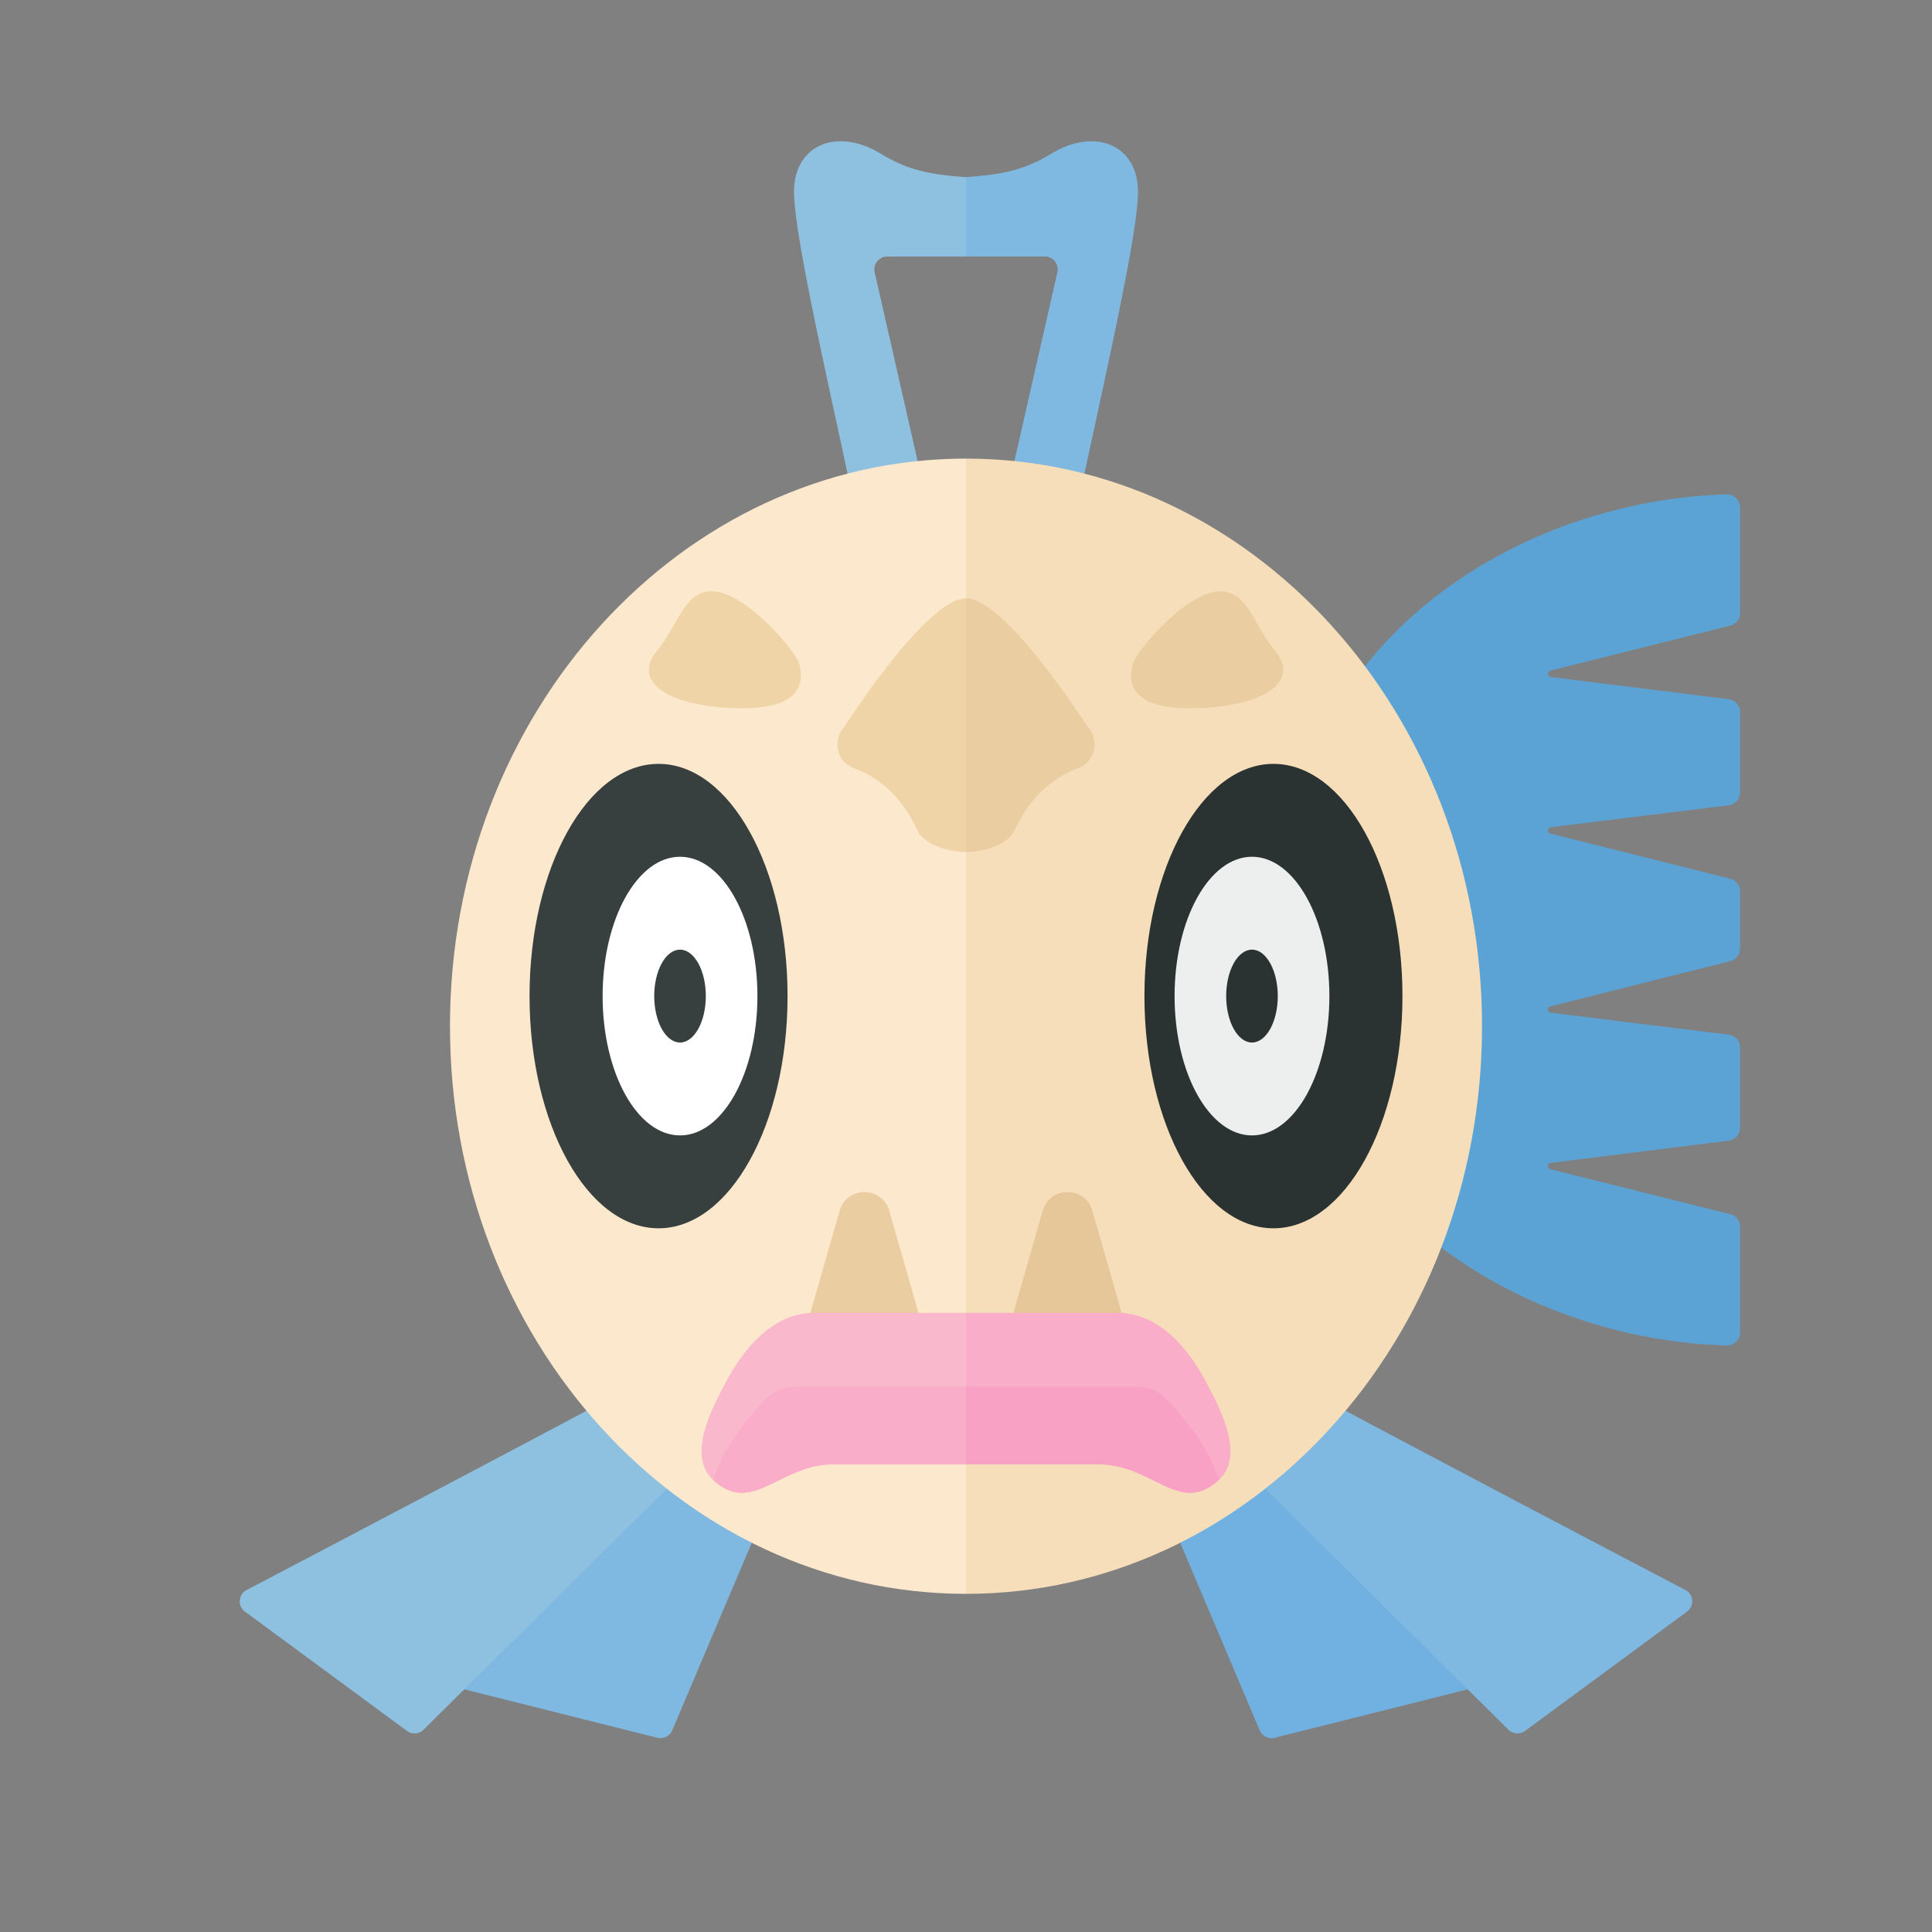 <svg xmlns="http://www.w3.org/2000/svg" width="100%" height="100%" viewBox="-2.72 -2.72 37.44 37.44"><rect x="-2.72" y="-2.72" width="37.44" height="37.44" fill="#808080" stroke="none"/><path fill="#5CA3D5" d="M31 23.098v-2.045a.25.25 0 00-.189-.243l-3.486-.872c-.067-.017-.061-.114.007-.123l3.449-.431a.248.248 0 00.219-.247v-1.558a.25.25 0 00-.219-.248l-3.449-.426c-.069-.008-.075-.106-.008-.123l3.486-.876a.251.251 0 00.19-.243v-1.111a.248.248 0 00-.189-.242l-3.486-.876c-.067-.017-.061-.114.008-.123l3.449-.426a.25.25 0 00.218-.249v-1.558a.25.25 0 00-.219-.248l-3.449-.431c-.069-.009-.075-.106-.007-.123l3.486-.872A.248.248 0 0031 9.162V7.118a.256.256 0 00-.26-.257c-3.882.109-8.44 2.656-8.714 7.997H22c0 .086.011.165.013.25-.002.084-.013.163-.013.249h.027c.273 5.341 4.831 7.888 8.714 7.997a.255.255 0 00.259-.256z"/><path fill="#7FB8E0" d="M12.431 22.005c-1.075 1.365-6.578 7.906-6.578 7.906l4.164 1.045a.25.25 0 00.291-.145l3.623-8.547-1.237-.345a.251.251 0 00-.263.086z"/><path fill="#8EC0E0" d="M10.938 23.375c-.948.557-7.314 3.897-8.881 4.719a.247.247 0 00-.026.42l3.134 2.309a.25.25 0 00.324-.024l6.595-6.533-1.146-.891zM14.333.25c-.833-.5-1.666-.167-1.666.75s.833 4.417 1.167 6.083l1.333-.41-.937-4.116a.25.25 0 01.244-.305H16V.712C15.125.658 14.75.5 14.333.25z"/><path fill="#FCE8CC" d="M16 6.167c-5.523 0-10 4.925-10 11s4.477 11 10 11v-22z"/><ellipse cx="10.042" cy="16.583" fill="#373F3F" rx="2.5" ry="4.5"/><ellipse cx="10.458" cy="16.583" fill="#FFF" rx="1.5" ry="2.7"/><ellipse cx="10.458" cy="16.583" fill="#373F3F" rx=".5" ry=".9"/><path fill="#EFD4A7" d="M16 13.792c-.277 0-.8-.117-.938-.417-.331-.722-.822-1.058-1.241-1.212-.331-.121-.416-.549-.174-.804 0 0 1.582-2.483 2.353-2.483v4.916zm-3.232-3.647c.156.572-.23.943-1.482.845-1.252-.098-1.701-.588-1.274-1.098.427-.509.548-1.254 1.175-1.143.628.112 1.513 1.148 1.581 1.396z"/><path fill="#EACEA1" d="M13.551 20.743l-.897 3.132h2.756l-.897-3.132c-.139-.483-.824-.483-.962 0z"/><path fill="#FAB8CD" d="M16 22.722h-2.946c-.677 0-1.241.509-1.647 1.233-.385.686-.798 1.551-.309 2.003.765.706 1.279-.301 2.332-.301H16v-2.935z"/><path fill="#F9ADC8" d="M16 24.152h-2.946c-.677 0-.752-.038-1.317.677-.487.617-.527.865-.64 1.129.765.706 1.279-.301 2.332-.301h2.57v-1.505z"/><path fill="#71B1E1" d="M19.569 22.005c1.075 1.365 6.578 7.906 6.578 7.906l-4.164 1.045a.25.25 0 01-.291-.145l-3.623-8.547 1.237-.345a.251.251 0 01.263.086z"/><path fill="#7FB8E0" d="M21.062 23.375c.948.557 7.314 3.897 8.881 4.719.164.086.175.31.026.42l-3.134 2.309a.25.25 0 01-.324-.024l-6.595-6.533 1.146-.891zM17.667.25C17.25.5 16.875.658 16 .711v1.54h1.527a.25.25 0 01.244.305l-.937 4.116 1.333.41C18.5 5.417 19.333 1.917 19.333 1c0-.917-.833-1.25-1.666-.75z"/><path fill="#F5DEB9" d="M16 6.167c5.523 0 10 4.925 10 11s-4.477 11-10 11v-22z"/><ellipse cx="21.958" cy="16.583" fill="#2B3332" rx="2.5" ry="4.5"/><ellipse cx="21.542" cy="16.583" fill="#EDEEEE" rx="1.5" ry="2.7"/><ellipse cx="21.542" cy="16.583" fill="#2B3332" rx=".5" ry=".9"/><path fill="#EACEA1" d="M16 13.792c.277 0 .8-.117.938-.417.331-.722.822-1.058 1.241-1.212.331-.121.416-.549.174-.804 0 0-1.582-2.483-2.353-2.483v4.916zm3.232-3.647c-.156.572.23.943 1.482.845 1.252-.098 1.701-.588 1.274-1.098s-.548-1.253-1.176-1.142-1.512 1.147-1.58 1.395z"/><path fill="#E5C79A" d="M18.449 20.743l.897 3.132H16.59l.897-3.132c.139-.483.824-.483.962 0z"/><path fill="#F9ADC8" d="M16 22.722h2.946c.677 0 1.241.509 1.647 1.233.385.686.798 1.551.309 2.003-.765.706-1.279-.301-2.332-.301H16v-2.935z"/><path fill="#F8A1C4" d="M16 24.152h2.946c.677 0 .752-.038 1.317.677.487.617.527.865.64 1.129-.765.706-1.279-.301-2.332-.301h-2.57v-1.505z"/></svg>